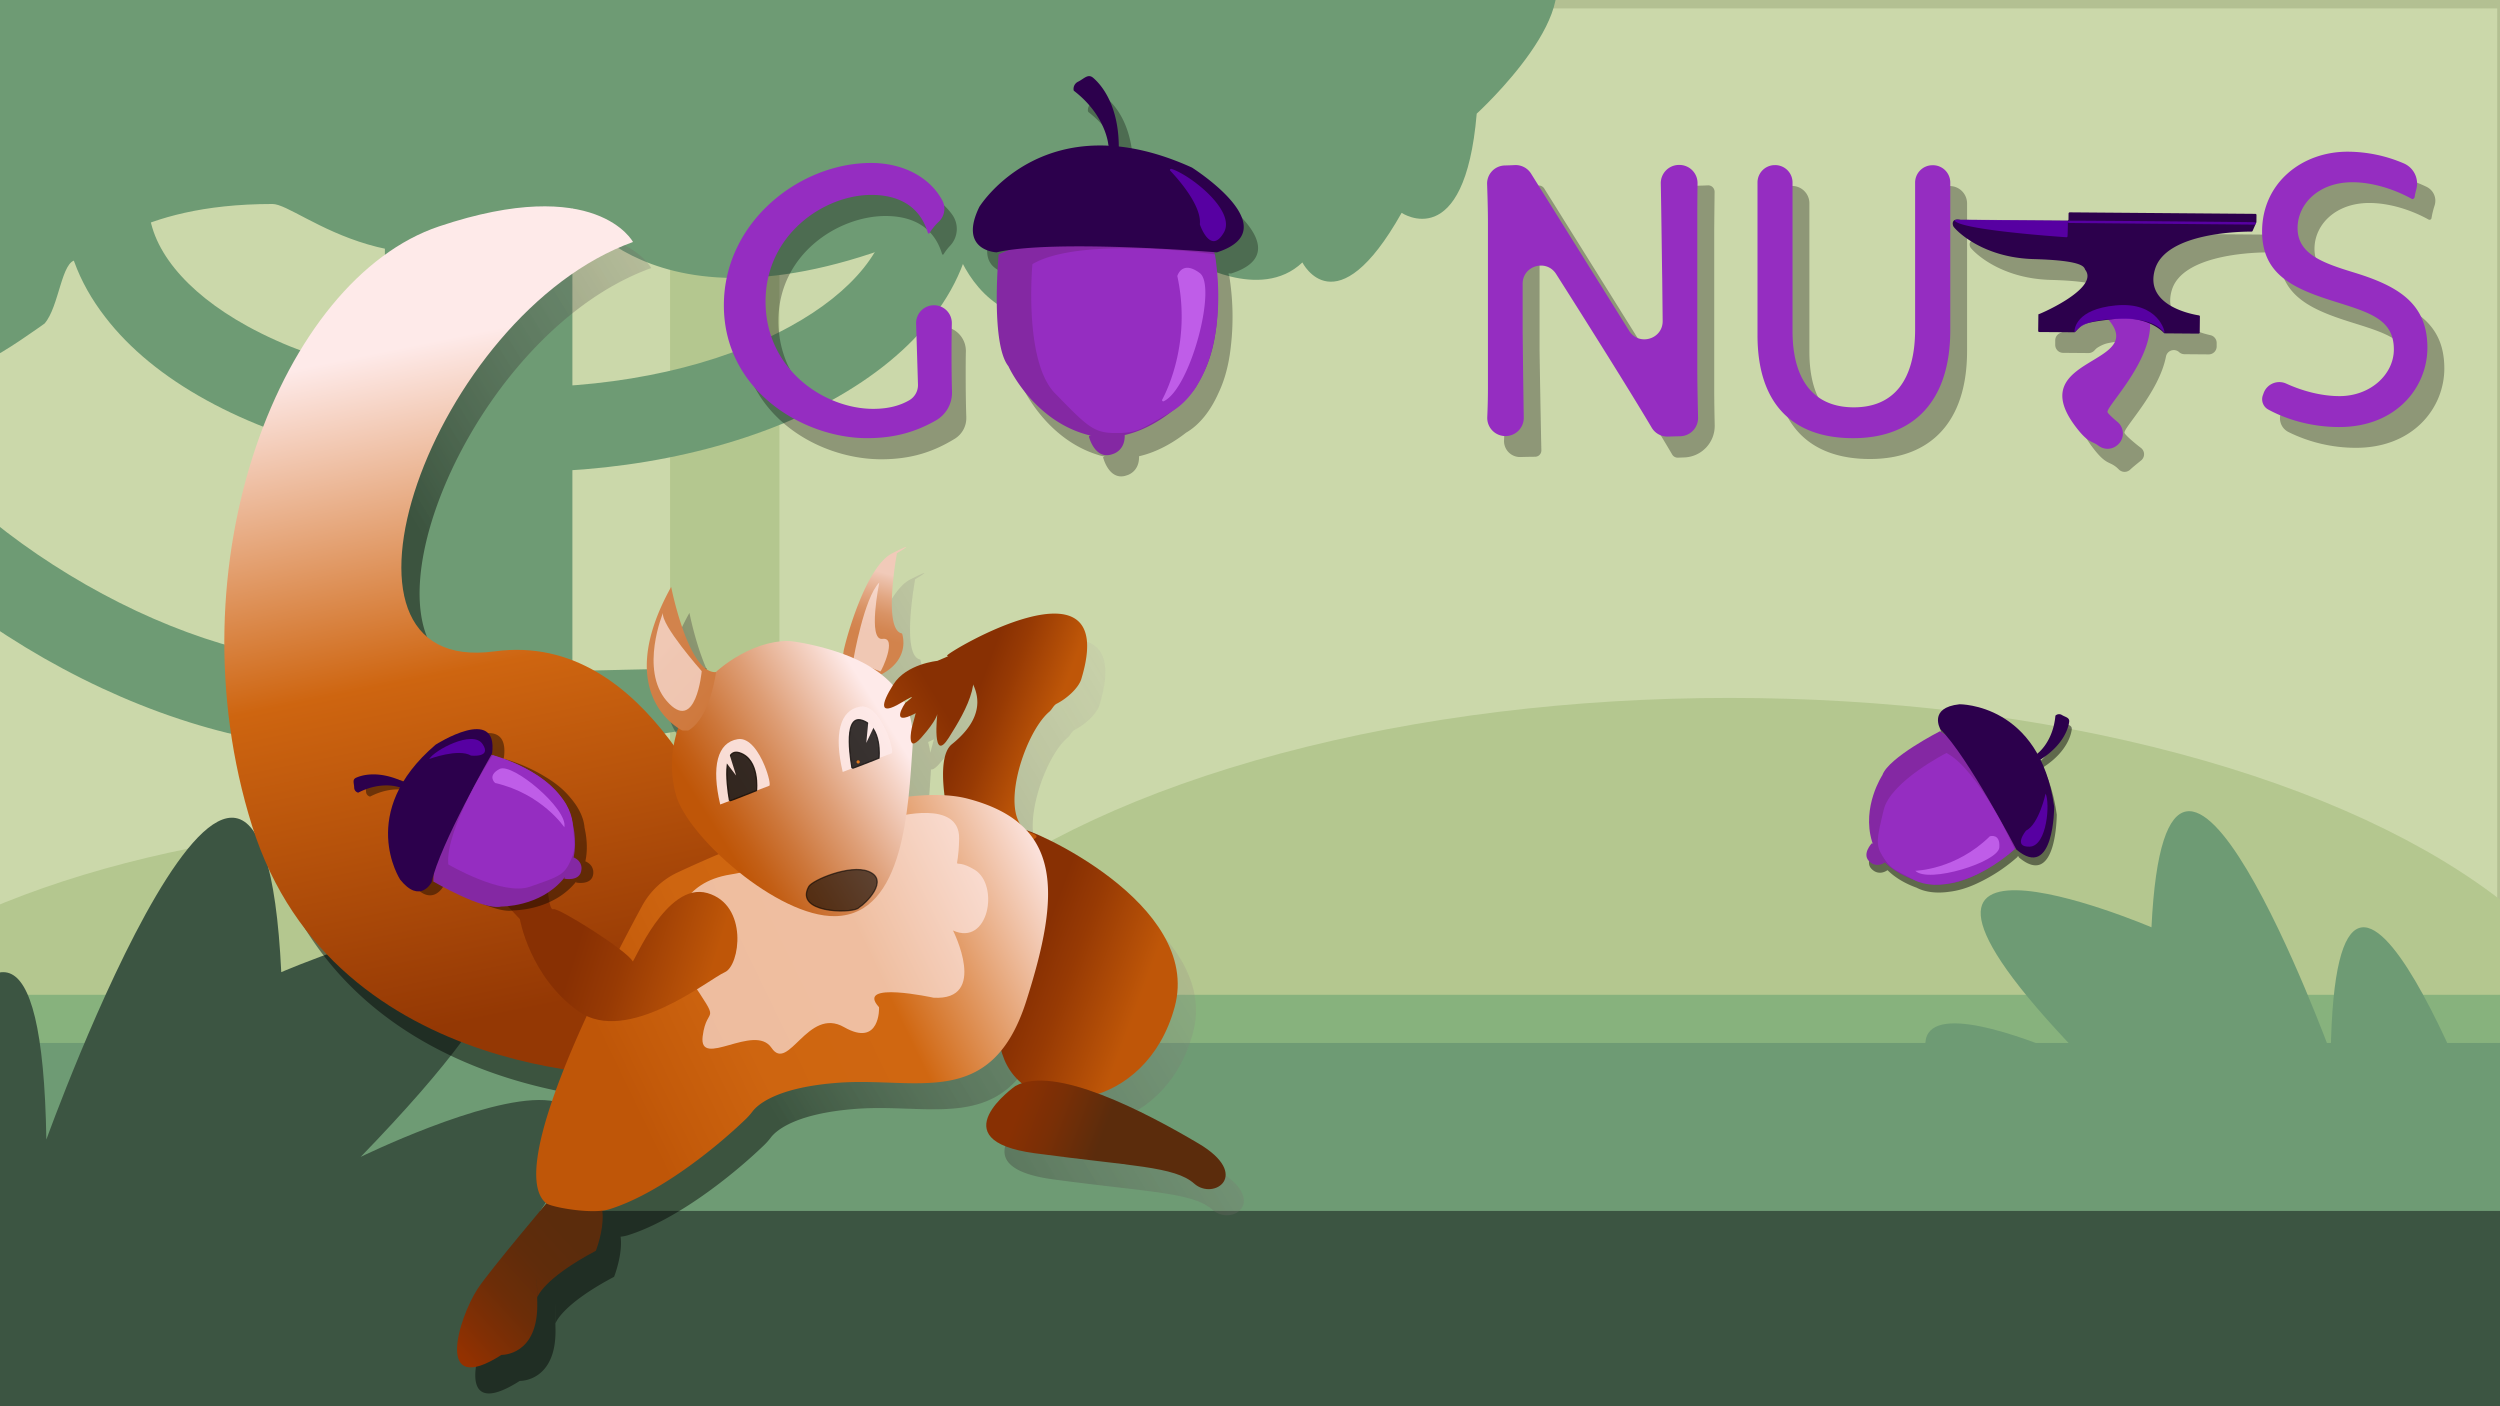 <svg xmlns="http://www.w3.org/2000/svg" xmlns:xlink="http://www.w3.org/1999/xlink" width="1920" height="1080" viewBox="0 0 1920 1080"><rect x="0" y="0" width="1920" height="1080" fill="#333333" stroke="none"/><defs><style>.cls-1{fill:#fff;}.cls-2{fill:#c4d39f;opacity:0.88;}.cls-3{fill:#b4c78f;}.cls-4{fill:#6e9b74;}.cls-5{fill:#fd9000;}.cls-6{fill:#87b27d;}.cls-7{fill:#3c5542;}.cls-26,.cls-8{opacity:0.46;}.cls-8{fill:url(#linear-gradient);}.cls-9{fill:url(#linear-gradient-2);}.cls-10{fill:url(#linear-gradient-3);}.cls-11{fill:url(#linear-gradient-4);}.cls-12{fill:url(#linear-gradient-5);}.cls-13{fill:url(#linear-gradient-6);}.cls-14,.cls-21{fill:#feeae9;}.cls-14,.cls-27,.cls-31{opacity:0.66;}.cls-15{fill:url(#linear-gradient-7);}.cls-16{fill:url(#linear-gradient-8);}.cls-17{fill:url(#linear-gradient-9);}.cls-18{fill:url(#linear-gradient-10);}.cls-19{fill:url(#linear-gradient-11);}.cls-20{fill:url(#linear-gradient-12);}.cls-22{opacity:0.89;}.cls-23,.cls-24{stroke:#000;stroke-miterlimit:10;}.cls-23{opacity:0.87;}.cls-24{opacity:0.58;}.cls-25{fill:#e0771a;}.cls-28{fill:#952dc1;}.cls-29{fill:#8428a3;}.cls-30{fill:#2c004c;}.cls-31{fill:#6e00ce;}.cls-32{fill:#bf5de8;}.cls-33{opacity:0.47;}.cls-34{opacity:0.42;}</style><linearGradient id="linear-gradient" x1="1065.55" y1="308.02" x2="330.24" y2="755.34" gradientUnits="userSpaceOnUse"><stop offset="0.13" stop-color="#feeae9" stop-opacity="0"/><stop offset="0.8"/></linearGradient><linearGradient id="linear-gradient-2" x1="1869.89" y1="267.33" x2="1920.6" y2="984.92" gradientTransform="translate(-1589.26 194.19) rotate(-7.43)" gradientUnits="userSpaceOnUse"><stop offset="0.07" stop-color="#feeae9"/><stop offset="0.42" stop-color="#ce6510"/><stop offset="0.58" stop-color="#b6520b"/><stop offset="0.79" stop-color="#943804"/></linearGradient><linearGradient id="linear-gradient-3" x1="752.46" y1="723.54" x2="900.68" y2="778.74" gradientUnits="userSpaceOnUse"><stop offset="0.28" stop-color="#883003"/><stop offset="0.46" stop-color="#973a04"/><stop offset="0.82" stop-color="#be5608"/><stop offset="0.83" stop-color="#bf5608"/></linearGradient><linearGradient id="linear-gradient-4" x1="329.03" y1="1052.48" x2="488.45" y2="907.09" gradientUnits="userSpaceOnUse"><stop offset="0.12" stop-color="#943100"/><stop offset="0.23" stop-color="#812f04"/><stop offset="0.38" stop-color="#6c2d08"/><stop offset="0.54" stop-color="#5f2c0b"/><stop offset="0.69" stop-color="#5b2c0c"/></linearGradient><linearGradient id="linear-gradient-5" x1="714.71" y1="537.4" x2="820.6" y2="576.83" xlink:href="#linear-gradient-3"/><linearGradient id="linear-gradient-6" x1="825.44" y1="654.45" x2="407.11" y2="856.81" gradientUnits="userSpaceOnUse"><stop offset="0.03" stop-color="#feeae9"/><stop offset="0.38" stop-color="#d06711"/><stop offset="0.62" stop-color="#ce6510"/><stop offset="0.79" stop-color="#c35a0a"/><stop offset="0.84" stop-color="#bf5608"/></linearGradient><linearGradient id="linear-gradient-7" x1="762.54" y1="843.25" x2="965.76" y2="918.93" gradientUnits="userSpaceOnUse"><stop offset="0.1" stop-color="#883003"/><stop offset="0.23" stop-color="#792f06"/><stop offset="0.41" stop-color="#5b2c0c"/></linearGradient><linearGradient id="linear-gradient-8" x1="671.2" y1="496.74" x2="690.47" y2="425.61" gradientUnits="userSpaceOnUse"><stop offset="0.1" stop-color="#d2834c"/><stop offset="0.21" stop-color="#d48753"/><stop offset="0.36" stop-color="#d99365"/><stop offset="0.53" stop-color="#e2a783"/><stop offset="0.72" stop-color="#edc2ad"/><stop offset="0.77" stop-color="#f1cab9"/></linearGradient><linearGradient id="linear-gradient-9" x1="722.42" y1="533.14" x2="516.66" y2="662.38" gradientUnits="userSpaceOnUse"><stop offset="0.19" stop-color="#feeae9"/><stop offset="0.27" stop-color="#f5d4c7"/><stop offset="0.48" stop-color="#de9e76"/><stop offset="0.65" stop-color="#cd773b"/><stop offset="0.77" stop-color="#c35f16"/><stop offset="0.83" stop-color="#bf5608"/></linearGradient><linearGradient id="linear-gradient-10" x1="505.61" y1="494" x2="561.73" y2="544.45" gradientUnits="userSpaceOnUse"><stop offset="0.1" stop-color="#d2834c"/><stop offset="0.17" stop-color="#d18048"/><stop offset="0.92" stop-color="#ce783c"/></linearGradient><linearGradient id="linear-gradient-11" x1="318.03" y1="676.04" x2="609.46" y2="767.23" gradientUnits="userSpaceOnUse"><stop offset="0.44" stop-color="#883003"/><stop offset="0.56" stop-color="#973a04"/><stop offset="0.78" stop-color="#be5608"/><stop offset="0.78" stop-color="#bf5608"/></linearGradient><linearGradient id="linear-gradient-12" x1="758.73" y1="514.26" x2="623.54" y2="596.73" xlink:href="#linear-gradient-3"/></defs><g id="welcomescreen"><rect class="cls-1" x="-2.13" y="6.47" width="1920" height="1080"/><rect class="cls-2" x="-104.02" y="-66.85" width="2046" height="1192"/><rect class="cls-3" x="514.6" y="148" width="84" height="743"/><path class="cls-4" d="M398.6,362.5c-90.05,0-175.21-19.52-239.79-55-33.07-18.15-59.33-39.67-78-64C59.75,216.3,49.1,186.84,49.1,156h65c0,33.58,27.69,68,76,94.55C245.24,280.83,319.3,297.5,398.6,297.5S552,280.83,607.11,250.55c48.29-26.51,76-61,76-94.55h65c0,30.84-10.66,60.3-31.67,87.57-18.72,24.29-45,45.81-78,64C573.8,343,488.64,362.5,398.6,362.5Z"/><path class="cls-4" d="M267.39,574.9q-7,0-14.29-.32c-73.61-3.2-156.53-30.7-233.51-77.43S-120,389.55-156.87,325.74c-18.85-32.68-30.13-64.7-33.52-95.17-3.82-34.22,2.36-64.93,18.36-91.29L-116.46,173c-17.43,28.7-11.63,72.53,15.89,120.25,31.45,54.5,86.1,107.18,153.89,148.33s139.74,65.32,202.61,68.06c55,2.4,96.59-12.69,114-41.4L425.51,502c-16,26.36-40.4,46-72.51,58.42C328.06,570,299.31,574.9,267.39,574.9Z"/><path class="cls-5" d="M662.71,84.68a1.5,1.5,0,0,0,0-3,1.5,1.5,0,0,0,0,3Z"/><ellipse class="cls-3" cx="358.1" cy="902" rx="556.5" ry="271"/><ellipse class="cls-3" cx="1328.29" cy="854.5" rx="689.69" ry="318.5"/><rect class="cls-6" x="-146.4" y="764" width="2088.38" height="232"/><rect class="cls-4" x="295.6" y="159" width="144" height="743"/><polygon class="cls-4" points="538.6 513.65 538.6 513 408.6 516 408.6 561 412.6 560.91 412.6 579 542.6 558 542.6 513 538.6 513.65"/><path id="kotons_drsew" data-name="kotons drsew" class="cls-4" d="M1184.39-33.37s47.57-11.28,32.12-45.29S-13-110.58-19.75-106.86-15.21,276.36-8,275s42.22-26.52,42.22-26.52c11.33-12.93,13-49,24.54-48.67s42.41-43.15,150.54-43.15c20.92,0,100.66,80.16,220.91,7.89l8.21-5.08c3.63-2.81,65.42,114.57,289.93,11.67,0,0,23.69,146,186.41,29.05,0,0,53,32.22,85.48,1.36,0,0,25.74,51.69,76.21-38.09,0,0,48.4,32.65,57.67-76.17C1134.12,87.29,1227.05,2.57,1184.39-33.37Z"/><rect id="ground" class="cls-4" x="-146.4" y="801" width="2116.38" height="255"/><path class="cls-4" d="M1916.6,891.14S1794.14,550.78,1790,808.78c0,0-125.66-343.24-137.67-96.62,0,0-261.1-111.38-46.54,106.62,0,0-288.87-139,4.19,155S1916.6,891.14,1916.6,891.14Z"/><path class="cls-7" d="M-130.4,984.74s160.47-452.83,166-109.56c0,0,164.67-456.68,180.41-128.56,0,0,342.17-148.18,61,141.86,0,0,378.56-184.94-5.49,206.22S-130.4,984.74-130.4,984.74Z"/><rect class="cls-7" x="-242.4" y="930" width="2226.38" height="269"/><path class="cls-8" d="M934.47,898.21c-21-12.42-49.66-28.14-76.65-38.21,24.82-8.42,48.48-30.31,58.34-66.69,19.89-73.47-92.44-128.64-114-135.79a62.81,62.81,0,0,0-4.6-4.46c-13-19.76,5.06-71.88,22.25-86.44,2.24-1.89,3.17-4.92,5.79-6.24,7.26-3.67,16.64-11.74,18.82-18.92C875,441,739.36,522.06,741.37,523.52l.67.49c-4.09,1.91-8.21,3.53-8.21,3.53s-23.73,2.26-33.72,18.08c-.11.19-.22.37-.34.55a69.66,69.66,0,0,0-8.84-8.23c23-12.27,15.84-31.45,15.84-31.45-15-2.49-3.91-61.6-3.91-61.6s18.07-10.83-3.58,0c-19.67,9.83-34.53,62.3-37.08,73.66a16.13,16.13,0,0,0-.38,2.1s-.1.6-.19,1.61q-2.76-1-5.57-1.93c-17.95-5.84-33.72-8.05-37-8.06-13.2,0-27.76,5-41.29,13.46a104.75,104.75,0,0,0-13.9,10.42c-21.29,1.2-34.39-65.46-34.39-65.46C489.68,542.41,524,572,534.9,579.15a91.13,91.13,0,0,0-3.44,13.35c-30.05-41.25-74.8-80.76-137.64-72.23-145.92,19.81-47.64-258.84,106.33-314.4,0,0-27.86-52.62-148.92-12S144.48,452.94,207.58,654.2C249.26,787.16,369.7,829,447,841.22,428.6,887.68,417.69,930.78,433.28,944l.31.21c-14.36,17.11-45.81,54.87-52.76,65.56-14.78,22.73-33.5,83.92,18.32,50.78,0,0,28.3.83,27.47-40s0-4.16,0-4.16,4.16-14.16,45-35.8c0,0,6.79-17.11,5-30.81a29,29,0,0,0,5.23-1c37.24-11.44,80.66-45.92,104.65-69a49.1,49.1,0,0,0,5.37-6c3.77-5.07,18.4-18.89,67.1-22.28,48.07-3.33,94,12,124.05-24.65a60.24,60.24,0,0,0,2.5,7.17A46.69,46.69,0,0,0,798.66,852a29.38,29.38,0,0,0-4.89,2.13s-59.11,41.63,15,51.62,107.4,10,122.38,23.31S975.27,922.35,934.47,898.21Zm-213-311.69c11.9-13.42,12.32-18.17,12.32-18.17s-4.33,39.09,8.87,18.17c7.5-11.89,16.65-27,18.72-40.67,6,12.66,5,28.55-16.35,45.69-7.72,6.2-7.65,23.61-5.68,39.29a163.8,163.8,0,0,0-27.52,1c1.49-13.94,2.25-27.29,3-38.23.07-.91.09-1.79.13-2.68C716.24,591.28,718.25,590.19,721.51,586.52Zm-7-8.39a64,64,0,0,0-1.68-8.27c1.29-.54,2.76-1.23,4.47-2.15Zm-5.21-18.35-.15.22c-.26-.55-.55-1.08-.83-1.62C721.22,550.82,709.27,559.78,709.27,559.78Z"/><path class="cls-9" d="M501.46,824.87C500.24,828,256.67,835.46,193.58,634.2s22.59-419.75,143.65-460.35,148.91,12,148.91,12c-154,55.56-252.24,334.21-106.32,314.4,121.14-16.44,175.06,145.62,186,154.62S501.46,824.87,501.46,824.87Z"/><path class="cls-10" d="M784.77,636.77c4.16-1.67,139,56.61,117.39,136.54s-109.9,89.91-130.71,40.79S784.77,636.77,784.77,636.77Z"/><path class="cls-11" d="M426.78,915.67s-50.87,60.14-59.95,74.1c-14.78,22.73-33.5,83.92,18.32,50.78,0,0,28.3.83,27.47-40s0-4.16,0-4.16,4.16-14.16,45-35.8C457.58,960.63,481.72,899.85,426.78,915.67Z"/><path class="cls-12" d="M731.18,640.6a13,13,0,0,0-.34-1.76c-2-7.17-13.88-56,.23-67.3,37.46-30.1,12.34-56.36-3.7-68-2-1.46,133.62-82.55,103.08,17.94-2.18,7.18-11.56,15.25-18.82,18.92-2.62,1.32-3.55,4.35-5.79,6.24C786,563.44,764.92,630.44,792,639.68c17.64,6-26.62,10.62-48.23,11.62a12.17,12.17,0,0,1-12.63-10.7Z"/><path class="cls-13" d="M520.46,670a60,60,0,0,0-27.3,25.68c-27.74,51-105.58,201.4-73.88,228.28,3.73,3.15,35.32,8.85,48.5,4.8,37.24-11.44,80.66-45.92,104.65-69a49.1,49.1,0,0,0,5.37-6c3.77-5.07,18.4-18.89,67.1-22.28,60-4.16,116.56,20.82,143.2-62.44s28.31-136.53-45-155.68C684.5,598.13,565.6,648.94,520.46,670Z"/><path class="cls-14" d="M687.23,627.58s49.95-14.08,49.39,16.49-7.21,12.26,11.93,23.92,10.83,59.11-16.65,46.62c0,0,27.48,54.12-15,51.62,0,0-60.62-13.25-41.81,7.3.18.19,1,31.24-26.87,15.3s-42.67,35.34-55.68,15.94-56.13,16.61-52.89-8.88,15.43-6.39-10.08-44.65c-1.66-2.49-55.17-36.49-9.68-43.22,0,0,2.44-30.39,41.45-36.46S687.23,627.58,687.23,627.58Z"/><path class="cls-15" d="M779.77,834.08s-59.11,41.63,15,51.62,107.4,10,122.38,23.31,44.13-6.66,3.33-30.8S809.75,817.43,779.77,834.08Z"/><path class="cls-16" d="M647.82,500.65a16.13,16.13,0,0,1,.38-2.1c2.55-11.36,17.41-63.83,37.08-73.66,21.65-10.83,3.58,0,3.58,0s-11.07,59.11,3.91,61.6c0,0,8.15,21.85-20.9,33.82S647.82,500.65,647.82,500.65Z"/><path class="cls-14" d="M655.53,505.8s8.1-46.78,19.76-58.44c0,0-9.16,45,2.5,43.3s-.84,25-1.67,25S653.26,506,655.53,505.8Z"/><path class="cls-17" d="M605,492.27c3.32,0,19.09,2.22,37,8.06,31.85,10.35,61.9,30.59,58.84,73.28-3.19,44.51-5.92,129-59.4,130-44.09.79-113.66-61-122.41-93.43-11.22-41.51,10.3-83,44.64-104.46C577.26,497.25,591.82,492.23,605,492.27Z"/><path class="cls-18" d="M524,561s-55.17-26.18-8.55-110.27c0,0,13.13,66.8,34.45,65.46,0,0-4.48,35.28-21.25,44.81A37.86,37.86,0,0,1,524,561Z"/><path class="cls-19" d="M485.89,738.34c.83,1.66,25.8-61.61,57.44-52.45s25,55.78,13.32,60.77-74.93,56.62-112.39,30-45-70.77-45-70.77l-35.8-38.3s-14.15-25.81,10-5c0,0-11.65-30,6.66-5s2.5-3.33,2.5-3.33,5.83-29.14,10.82-10.82l5,18.31s18.31-36.63,20-7.49,3.24,45.57,6.62,44S481.72,730,485.89,738.34Z"/><path class="cls-20" d="M736.07,499c-.32-.21-.54.79-1.17,1.27-3.77,2.84-15.07,7.29-15.07,7.29s-23.73,2.26-33.72,18.08-10.82,24.15,5.83,14.16,3.33,0,3.33,0-13.13,19.2,8,7.93l-3,11.22s-4.67,21,7.24,7.59,12.32-18.17,12.32-18.17-4.33,39.09,8.87,18.17S760.21,514.8,736.07,499Z"/><path class="cls-21" d="M666.37,555.26s-.73,12.09-.49,12.46,4.41-8.55,4.41-8.55-2-4.25-3.92-3.91"/><g class="cls-22"><path class="cls-21" d="M647.21,592.86l9-3.46c10.59-4.07,27-10.35,28.64-10.91,1.09-.36-.33-7.59-3.57-15.48-4.24-10.31-11.6-21.74-20.57-20.32C644.9,545.19,640.36,564,647.21,592.86Z"/><path class="cls-23" d="M654.29,590.14c.19-.41-8.14-42,7.68-37s13.11,29.07,13.11,29.07S654.1,590.55,654.29,590.14Z"/><path class="cls-21" d="M666.9,553.93l-1.6,16.65,5.82-12.28S669.4,554,666.9,553.93Z"/></g><g class="cls-22"><path class="cls-21" d="M553.13,617.84l9-3.46c10.6-4.08,27-10.36,28.65-10.91,1.08-.36-.34-7.6-3.58-15.48-4.24-10.31-11.6-21.74-20.57-20.32C550.82,570.16,546.28,588.92,553.13,617.84Z"/><path class="cls-23" d="M560.21,615.12c.19-.41-8.14-42,7.68-37S581,607.15,581,607.15,560,615.53,560.21,615.12Z"/><path class="cls-21" d="M560.36,579.65l5,16-8.25-10.8S557.94,580.25,560.36,579.65Z"/></g><path class="cls-14" d="M509.2,470.68c0-.06-18.06,43.51,2.8,67.63,22.56,26.09,26.92-22.87,26.92-22.87S507.25,479.67,509.2,470.68Z"/><path class="cls-24" d="M621.13,680.88c2.64-4.81,31.48-17.26,45.79-11.65,16.82,6.59-2.57,25-6.86,27.49-.5.28-.21.4-1.26,1C651.48,701.7,610.18,700.87,621.13,680.88Z"/><circle class="cls-25" cx="659.06" cy="585.15" r="1.25"/><g class="cls-26"><path class="cls-27" d="M714.45,259.19c.38,12.35,1.08,35.49,1.5,49a18.6,18.6,0,0,1-11,17.63c-6.52,2.87-14.18,4.4-23.37,4.4-37.3,0-83.75-31.31-83.75-83.72,0-51.22,45.85-80.61,82.27-80.61,19,0,37,7.11,43.53,29.61h.89a41,41,0,0,1,5.23-6.84,18.82,18.82,0,0,0,1.59-23.76c-10.33-14.45-29-23.59-51.53-23.59-54.78,0-111,47.23-111,111.19,0,65.73,59.16,100.22,108,100.22,22.93,0,40-5.66,56.46-15.76a18.64,18.64,0,0,0,8.85-16.52c-.31-9.55-.47-20.26-.47-33.15,0-5.34,0-11.63.14-17.52a18.75,18.75,0,0,0-19.12-19h-.27A8.21,8.21,0,0,0,714.45,259.19Z"/><path class="cls-27" d="M1316.52,181.08c0-11.18.21-23.82.28-33.72a4.92,4.92,0,0,0-5.17-5c-4.9.25-11.92.4-18.5.46a4.89,4.89,0,0,0-4.86,5c.53,19.14,1,67.3,1.31,82l.7,64.73a4.93,4.93,0,0,1-9.12,2.66L1186,144.8a4.94,4.94,0,0,0-4.49-2.32c-6.66.43-13.94.78-21.72.61a4.93,4.93,0,0,0-5.07,5.09c.38,10,1,26.23,1,38.53V314.62c0,8-.27,16.44-.61,23.5A12.27,12.27,0,0,0,1167.77,351c3.6-.11,7.35-.18,11.18-.21a4.86,4.86,0,0,0,4.82-5c-.42-17.53-1.38-72.81-1.38-77.36V203a4.93,4.93,0,0,1,9.09-2.66c31.91,50,74.73,117.9,92.75,148.71a4.87,4.87,0,0,0,4.41,2.43l4.9-.17a24.22,24.22,0,0,0,23.35-24.7c-.2-9.57-.37-19.39-.37-28Z"/><path class="cls-27" d="M1496.76,142.9a13.36,13.36,0,0,0-13,13.34V269c0,38.79-16.28,59.81-47.08,59.81s-47.07-21-47.07-58.62V156.13a13.34,13.34,0,0,0-13.84-13.33h-.27a13.35,13.35,0,0,0-12.84,13.33V273.46c0,53.89,28.13,79.06,73.43,79.06,46.49,0,74.62-28.43,74.62-82.91V156.23A13.32,13.32,0,0,0,1497,142.9Z"/><path class="cls-27" d="M1820.73,225.18c-24.27-7.42-43.22-14.25-43.2-34.09,0-18.65,16.31-35.22,42.07-35.2,16.59,0,33.46,6,45.55,12.72a1.54,1.54,0,0,0,1.31.08h0a1.54,1.54,0,0,0,.94-1.18,63.79,63.79,0,0,1,2.34-9.59,11.85,11.85,0,0,0-6.07-14.4,110.5,110.5,0,0,0-47.6-11c-35.83,0-65.75,24.52-65.78,61.23,0,34.65,26.31,44.74,58.87,54.83,25.46,8,42.34,13.66,42.32,35.86,0,18.95-17.8,35.81-41.78,35.79-14.73,0-29.6-4.35-41.64-9.95a11.91,11.91,0,0,0-16.28,6.77c0,.07,0,.15-.08.22a11.83,11.83,0,0,0,5.88,14.55,116.72,116.72,0,0,0,51.8,12.1c43.82,0,67.83-30.44,67.86-60.94C1877.27,248.91,1854.77,235.57,1820.73,225.18Z"/><path class="cls-27" d="M926.34,144.85c-20.26-9.18-38.48-14.1-54.77-16a1.51,1.51,0,0,1-1.35-1.49v0c-.58-33.44-15.57-47.86-19.61-51.32s-6.92.58-11.53,2.88a6.1,6.1,0,0,0-3.56,6.24,1.5,1.5,0,0,0,.58,1.06c24.34,19,26.08,41.07,26.08,41.07s.08.32.22.85c-66.66-3.35-97.78,44.62-99.11,46.72l-.08.16c-15.78,32.19,10.15,34.89,12.86,35.08a1.26,1.26,0,0,0,.43,0c2.61-.6,5.51-1.14,8.63-1.61-3.06,1.29-5.25,2.24-6.35,2.73a1.51,1.51,0,0,0-.9,1.27c-.69,8.1-5.31,68.57,7.47,84.9a.87.87,0,0,1,.16.26c1.21,2.59,19.79,41.19,59.91,52.34,1,.26,1.91.49,2.86.7l-1.13.45s4.61,19,18.45,13.84c0,0,9.15-2.31,9.19-13.84,0-.26,0-.5,0-.74,13.9-3.18,26.42-10.53,36.07-18.07l.15-.1c9.9-5.78,18.47-16.2,24.74-30.3,3.57-7.47,7.63-18.61,9.49-35.46A197,197,0,0,0,944,211.5l-.26,0-.18-1.41,0-.15,1.6.13a1.58,1.58,0,0,0,.61-.08c54.19-17.57-16.22-63.07-19.23-65Z"/><path class="cls-27" d="M1607.77,179.13a6.12,6.12,0,0,0-6.17,6.05v.3a4.93,4.93,0,0,0-.59,0h0c-.88,0-67.39-.77-82.4-.74a6.24,6.24,0,0,1-1-.08c-5.6-.81-5.33,3.4-4.42,5.19s20.91,24,61.67,25.12,38.44,6.7,39.69,8.36c8.94,11.89-21.71,27.68-32.54,32.55a6.08,6.08,0,0,0-3.6,5.5l0,3.42a6.11,6.11,0,0,0,6.07,6.19l19.43.16a6.09,6.09,0,0,0,4.49-1.9l1.21-1.26a6.14,6.14,0,0,1,.73-.62,26.39,26.39,0,0,1,6.84-3.39l.59-.17c2.6-.62,6.12-1.2,11.14-1.86a6.18,6.18,0,0,1,5.86,2.61c22.08,31.68-67.36,27-27.39,79.39,11.1,14.55,12.76,9.4,19.92,16.62a6.18,6.18,0,0,0,8.61.15c2.72-2.52,5.64-4.79,8.5-7.14a6.12,6.12,0,0,0-.21-9.62c-5.48-4.13-12-9.89-12.58-11.43-1.34-3.5,26.51-31.12,31.84-58.69a6.12,6.12,0,0,1,10-3.5l.12.11a6.12,6.12,0,0,0,4,1.57l18.65.15a6.12,6.12,0,0,0,6.17-6.05l0-2.66a6.12,6.12,0,0,0-4.8-6.05c-11.11-2.48-36.85-10.87-29.61-34.72,7.82-25.72,56.61-28.55,70.83-28.82a6.12,6.12,0,0,0,5.48-3.66l.75-1.71h.05l.79-1.87h0v-.26a6.11,6.11,0,0,0-6.07-6.19Z"/><path class="cls-27" d="M1578.47,257.37v-.06C1578.34,257.39,1578.35,257.41,1578.47,257.37Z"/></g><path class="cls-28" d="M670.62,314c11.38,0,20.4-2.36,27.83-6.68A13.48,13.48,0,0,0,705,295.22l-1.42-46.69A13.68,13.68,0,0,1,717,234.44h0a13.67,13.67,0,0,1,14,14c-.15,7.19-.23,15.74-.23,22.67,0,11.43.12,21.14.37,29.84a24.58,24.58,0,0,1-12.47,22c-15.35,8.71-31.54,13.56-52.74,13.56-48.86,0-110-36.32-110-102,0-64,58.2-109.36,113-109.36,25.25,0,45.56,11.42,54.84,28.93a13.65,13.65,0,0,1-2.59,16,46.2,46.2,0,0,0-7.54,9.21h-.89c-6.52-22.5-24.58-29.6-43.53-29.6-36.42,0-81.27,30.56-81.27,81.78C587.87,283.88,633.32,314,670.62,314Z"/><path class="cls-28" d="M1142.74,170.71c0-9-.32-20-.64-29.21a13.92,13.92,0,0,1,13.6-14.42q3.88-.09,7.56-.29a14,14,0,0,1,12.6,6.55L1251.14,254c7.46,12,25.94,6.57,25.79-7.53l-.35-32.57c-.23-12.77-.65-50.65-1.1-73a14,14,0,0,1,13.65-14.23h.33a13.94,13.94,0,0,1,14.25,14.09c-.09,7.84-.19,16.41-.19,24.26V282.63c0,11.67.31,25.62.59,38.15a14,14,0,0,1-13.6,14.25c-3.26.08-6.63.17-9.56.26a14,14,0,0,1-12.43-6.83c-15.94-26.9-46.21-75.14-73.4-118-7.48-11.79-25.73-6.49-25.73,7.48v34.46c0,3.94.49,45.84.86,68.31a14,14,0,0,1-13.58,14.18h-.15a13.93,13.93,0,0,1-14.3-14.57c.3-6.68.52-14.39.52-21.73Z"/><path class="cls-28" d="M1362.55,126.81h.27a13.34,13.34,0,0,1,13.84,13.33V254.21c0,37.6,16.28,58.62,47.07,58.62s47.08-21,47.08-59.81V140.24a13.36,13.36,0,0,1,13-13.34h.26a13.32,13.32,0,0,1,13.74,13.33V253.61c0,54.48-28.13,82.91-74.62,82.91-45.3,0-73.43-25.17-73.43-79.06V140.14A13.35,13.35,0,0,1,1362.55,126.81Z"/><path class="cls-28" d="M1550.78,257.85m72.48-34.37a11.54,11.54,0,0,1,16-.59c36.81,32.81-22.61,88.59-20.67,93.66.42,1.09,3.79,4.28,7.66,7.52a11.54,11.54,0,0,1,0,17.69l-.2.16a11.45,11.45,0,0,1-14.3.47c-5.26-4-7.75-1.7-17.45-14.42-41.7-54.65,57.47-47.2,23.88-83.72a11.52,11.52,0,0,1,.37-16.12Q1621,225.85,1623.26,223.48Z"/><path class="cls-28" d="M1738.54,301.7a12.8,12.8,0,0,1,17.29-7.09c11.9,5.43,26.46,9.59,40.87,9.61,24,0,41.76-16.85,41.78-35.8,0-22.2-16.86-27.84-42.32-35.86-32.56-10.09-58.9-20.18-58.87-54.83,0-36.71,30-61.26,65.78-61.23a110,110,0,0,1,43.07,9,16.85,16.85,0,0,1,9.59,19.85c-.54,2-1,4-1.28,5.89a2.07,2.07,0,0,1-1.28,1.59h0a.9.9,0,0,1-.75,0c-12.11-6.75-29.11-12.85-45.82-12.87-25.76,0-42,16.55-42.07,35.2,0,19.84,18.93,26.67,43.2,34.09,34,10.39,56.54,23.73,56.51,57.78,0,30.5-24,61-67.86,60.94-19.61,0-39-5.07-54.41-13.47a9,9,0,0,1-4-11.19Z"/><path class="cls-29" d="M766.91,195.84c-.55,6.3-5.58,68.8,7.48,85.33a.86.86,0,0,1,.1.16c.92,2,19.47,41.15,59.93,52.39C875.94,345.25,914.49,305,919.15,296s22.8-32.63,13.44-102.11c-9.06-67.25-155.73-3-165.16,1.22A.89.89,0,0,0,766.91,195.84Z"/><path class="cls-30" d="M752.27,158.67c1.29-2,51.6-80.57,163.11-30l.11.06c2.17,1.38,73.92,47.42,19.15,65.07a.8.8,0,0,1-.34,0c-5.19-.42-125.56-10.12-168.89,0a1,1,0,0,1-.24,0c-2-.13-29-2.41-12.94-35.12A.79.79,0,0,1,752.27,158.67Z"/><path class="cls-31" d="M898.78,131.14c6.19,6.53,24,26.63,22.73,40.94a.82.82,0,0,0,0,.35c.75,2.12,8.53,23.17,18.4,6.17,9.64-16.61-25.52-44.17-40.27-48.91A.88.88,0,0,0,898.78,131.14Z"/><path class="cls-30" d="M851.17,111c-.12-1.3-2.49-22.78-26.28-41.18a.89.89,0,0,1-.34-.58,6.14,6.14,0,0,1,3.53-6.55c4.61-2.31,7.49-6.34,11.53-2.88s19,17.87,19.61,51.32c.56,32.59-7.61,1.59-8,0A.5.5,0,0,1,851.17,111Z"/><path class="cls-29" d="M836.89,334.58a.88.88,0,0,0-.52,1.07c1,3.52,6.09,17.62,18.23,13.06,0,0,9.15-2.3,9.19-13.84C863.83,324.47,841.28,332.85,836.89,334.58Z"/><path class="cls-28" d="M793.31,202.59a.89.89,0,0,0-.45.7c-.53,6.3-5.76,75.07,17.34,98.72,24.22,24.79,29.41,30.56,46.13,30.56s18.46-1.73,43.83-16.72,42-60.22,33-119.86a.89.89,0,0,0-.76-.75C923.59,194.06,829.34,182,793.31,202.59Z"/><path class="cls-32" d="M904.24,212.28a.9.9,0,0,1,0-.46c.55-1.66,4.5-11.62,17.22-2.08,13.35,10-7.1,88.72-27.72,98.41a.89.89,0,0,1-1.15-1.23C897.31,298.07,914.68,260.85,904.24,212.28Z"/><path class="cls-30" d="M1505.57,168.83l82.14.66a.88.88,0,0,0,.89-.88l.06-4.65a.9.9,0,0,1,.9-.88l142.55,1.16a.88.88,0,0,1,.88.9l-.06,5.35a1,1,0,0,1-.07.35l-2.85,6.49a.87.87,0,0,1-.82.53c-6.53,0-65.47.35-74.13,28.85-8.45,27.8,28,34.61,33.71,35.5a.88.88,0,0,1,.75.89l-.14,12.25a.9.9,0,0,1-.9.88l-25.94-.21a.86.86,0,0,1-.64-.28c-1.81-1.94-13.7-13.49-38-10.74-26.07,2.95-24.25,4.06-30.19,9.93a.94.94,0,0,1-.64.26L1566.2,255a.89.89,0,0,1-.88-.9l.16-12.76c-2.67,1.54,47.19-19.2,36.09-34-1.25-1.66,1.06-7.22-39.69-8.36s-60.71-23.24-61.67-25.12-1.22-6.4,5.2-5.06Z"/><path class="cls-31" d="M1588.86,169.47c11.3-.11,129,1,142.78,1.17a.88.88,0,0,1,.81,1.23l0,.1a.88.88,0,0,1-.83.54l-142.71-1.26a.89.89,0,0,1-.88-.9h0A.89.89,0,0,1,1588.86,169.47Z"/><path class="cls-31" d="M1593.17,255.19s0-.12,0-.33c0-2.41,1.27-17.34,31.56-20.29,33-3.21,38.24,20.65,37.58,20.91s-5-10.56-31-10.59S1598.12,249.61,1593.17,255.19Z"/><path class="cls-31" d="M1588,169.5c.27,0,0,8.93-.12,11.85a.89.89,0,0,1-1,.85c-8.76-.6-77.81-5.51-85.36-12.33,0,0-1.13-.82,1.07-1.07S1587,169.49,1588,169.5Z"/><path class="cls-33" d="M1591.09,560.44c.49-3.39-2.71-3.58-5.56-5.3a4,4,0,0,0-5,.5c-1.83,20.11-13.47,28.81-13.47,28.81l-.38.41c-21.65-38.39-59.78-38-59.78-38-24.35,2.61-14.7,19.26-14.7,19.26,1.26,1.24,2.58,2.67,4,4.26-2.61-1.83-4.17-2.86-4.17-2.86s-39.66,20.22-44.33,33.75c0,0-16,24.2-8,50.86.19.62.41,1.21.62,1.81l-.65-.47s-8.8,9.09-1.19,14.85c0,0,4.42,4.2,10.73.24a4,4,0,0,0,.39-.29c6.54,6.5,14.87,10.8,22.32,13.47l.23.12c6.56,3.36,15.19,4.42,25,3,5.29-.63,12.74-2.26,22.52-7a127.42,127.42,0,0,0,29.63-19.61l-.07-.16.7-.58.08-.06.57,1.09c29.07,24.38,29-32.88,29-32.88-2-14.65-5.78-26.57-10.56-36.28l.76-.49C1587.89,577,1590.59,563.84,1591.09,560.44Z"/><path class="cls-34" d="M450,661.68c-.16-.07-.31-.12-.46-.17,2-9,1.1-18.34-.66-26.06l0-.26c-.69-7.34-4.44-15.18-10.94-22.67-3.38-4.13-8.76-9.53-18-15.21a127.24,127.24,0,0,0-32.46-14.43l-.1.15-.87-.28-.09,0c.39-.7.61-1.07.61-1.07,4.9-37.62-43.33-6.77-43.33-6.77-11.26,9.59-19.28,19.17-24.9,28.42l-.82-.37c-19.71-8.85-32.26-4-35.39-2.63s-1.56,4.21-1.48,7.54a4,4,0,0,0,3.1,3.92c17.93-9.27,31.53-4.15,31.53-4.15l.55.1c-20.71,38.91.14,70.83.14,70.83,15.3,19.12,24.15,2,24.15,2,.37-1.73.86-3.62,1.46-5.63-.14,3.19-.16,5-.16,5s38.38,22.55,52.3,19.21c0,0,29,.45,47.15-20.66.42-.49.81-1,1.2-1.5,0,.51-.05.8-.05.8s12.39,2.53,13.16-7C455.54,670.85,456.7,664.87,450,661.68Z"/><path class="cls-29" d="M332.78,677s38.38,22.55,52.3,19.21c0,0,29,.45,47.15-20.66s5.18-54.71,1.2-59.9-12.82-22.29-56-35.89S332.78,677,332.78,677Z"/><path class="cls-30" d="M307.33,675.54s-33.77-51.66,27.27-103.66c0,0,48.23-30.85,43.33,6.77,0,0-40.39,70.24-46.45,98.92C331.48,677.57,322.63,694.66,307.33,675.54Z"/><path class="cls-31" d="M329.63,582.92s22.45-8.39,32.09-2.63c0,0,16.38,1.93,8.78-9S333.63,576.16,329.63,582.92Z"/><path class="cls-30" d="M306.64,604.61s-13.6-5.12-31.53,4.15a4,4,0,0,1-3.1-3.92c-.08-3.33-1.65-6.13,1.48-7.54s15.68-6.22,35.39,2.63S306.64,604.61,306.64,604.61Z"/><path class="cls-29" d="M433.38,674.84s12.39,2.53,13.16-7c0,0,1.16-6-5.57-9.17S433.38,674.84,433.38,674.84Z"/><path class="cls-28" d="M344.29,663.88S385.88,688.35,407,681s26-8.8,30.54-18.58,4.05-11.26,2.25-30.22S416,591,378.38,579.88C378.38,579.88,341.77,635.94,344.29,663.88Z"/><path class="cls-32" d="M380.24,601.33s-6.47-5.5,3.4-10.74,52.92,31,49.76,44.76C433.4,635.35,416.27,609.61,380.24,601.33Z"/><path class="cls-29" d="M1490,561.53s-39.66,20.22-44.33,33.75c0,0-16,24.2-8,50.86s43.33,33.81,49.84,33.25,25.69,1.19,60.4-27.91S1490,561.53,1490,561.53Z"/><path class="cls-30" d="M1504.93,540.87s61.72-.67,72.7,78.76c0,0,0,57.26-29,32.88,0,0-37.47-71.84-58.38-92.38C1490.23,560.13,1480.58,543.48,1504.93,540.87Z"/><path class="cls-31" d="M1571,609.5s-5,23.44-15.06,28.46c0,0-10.44,12.77,2.91,12.27S1574.55,616.51,1571,609.5Z"/><path class="cls-30" d="M1565.09,578.45s11.64-8.7,13.47-28.81a4,4,0,0,1,5-.5c2.85,1.72,6,1.91,5.56,5.3s-3.2,16.56-21.26,28.42S1565.09,578.45,1565.09,578.45Z"/><path class="cls-29" d="M1437.69,647.48s-8.8,9.09-1.19,14.85c0,0,4.42,4.2,10.73.24S1437.69,647.48,1437.69,647.48Z"/><path class="cls-28" d="M1494.87,578.29s-43,21.89-48.19,43.68-6.54,26.6-.77,35.73,7.32,9.48,24.26,18.17,47.59,2.09,77.16-23.65C1547.33,652.22,1519.78,591.2,1494.87,578.29Z"/><path class="cls-32" d="M1528.24,642.25s8.13-2.49,7.23,8.65-54.62,27.91-64.51,17.85C1471,668.75,1501.88,668.16,1528.24,642.25Z"/></g></svg>